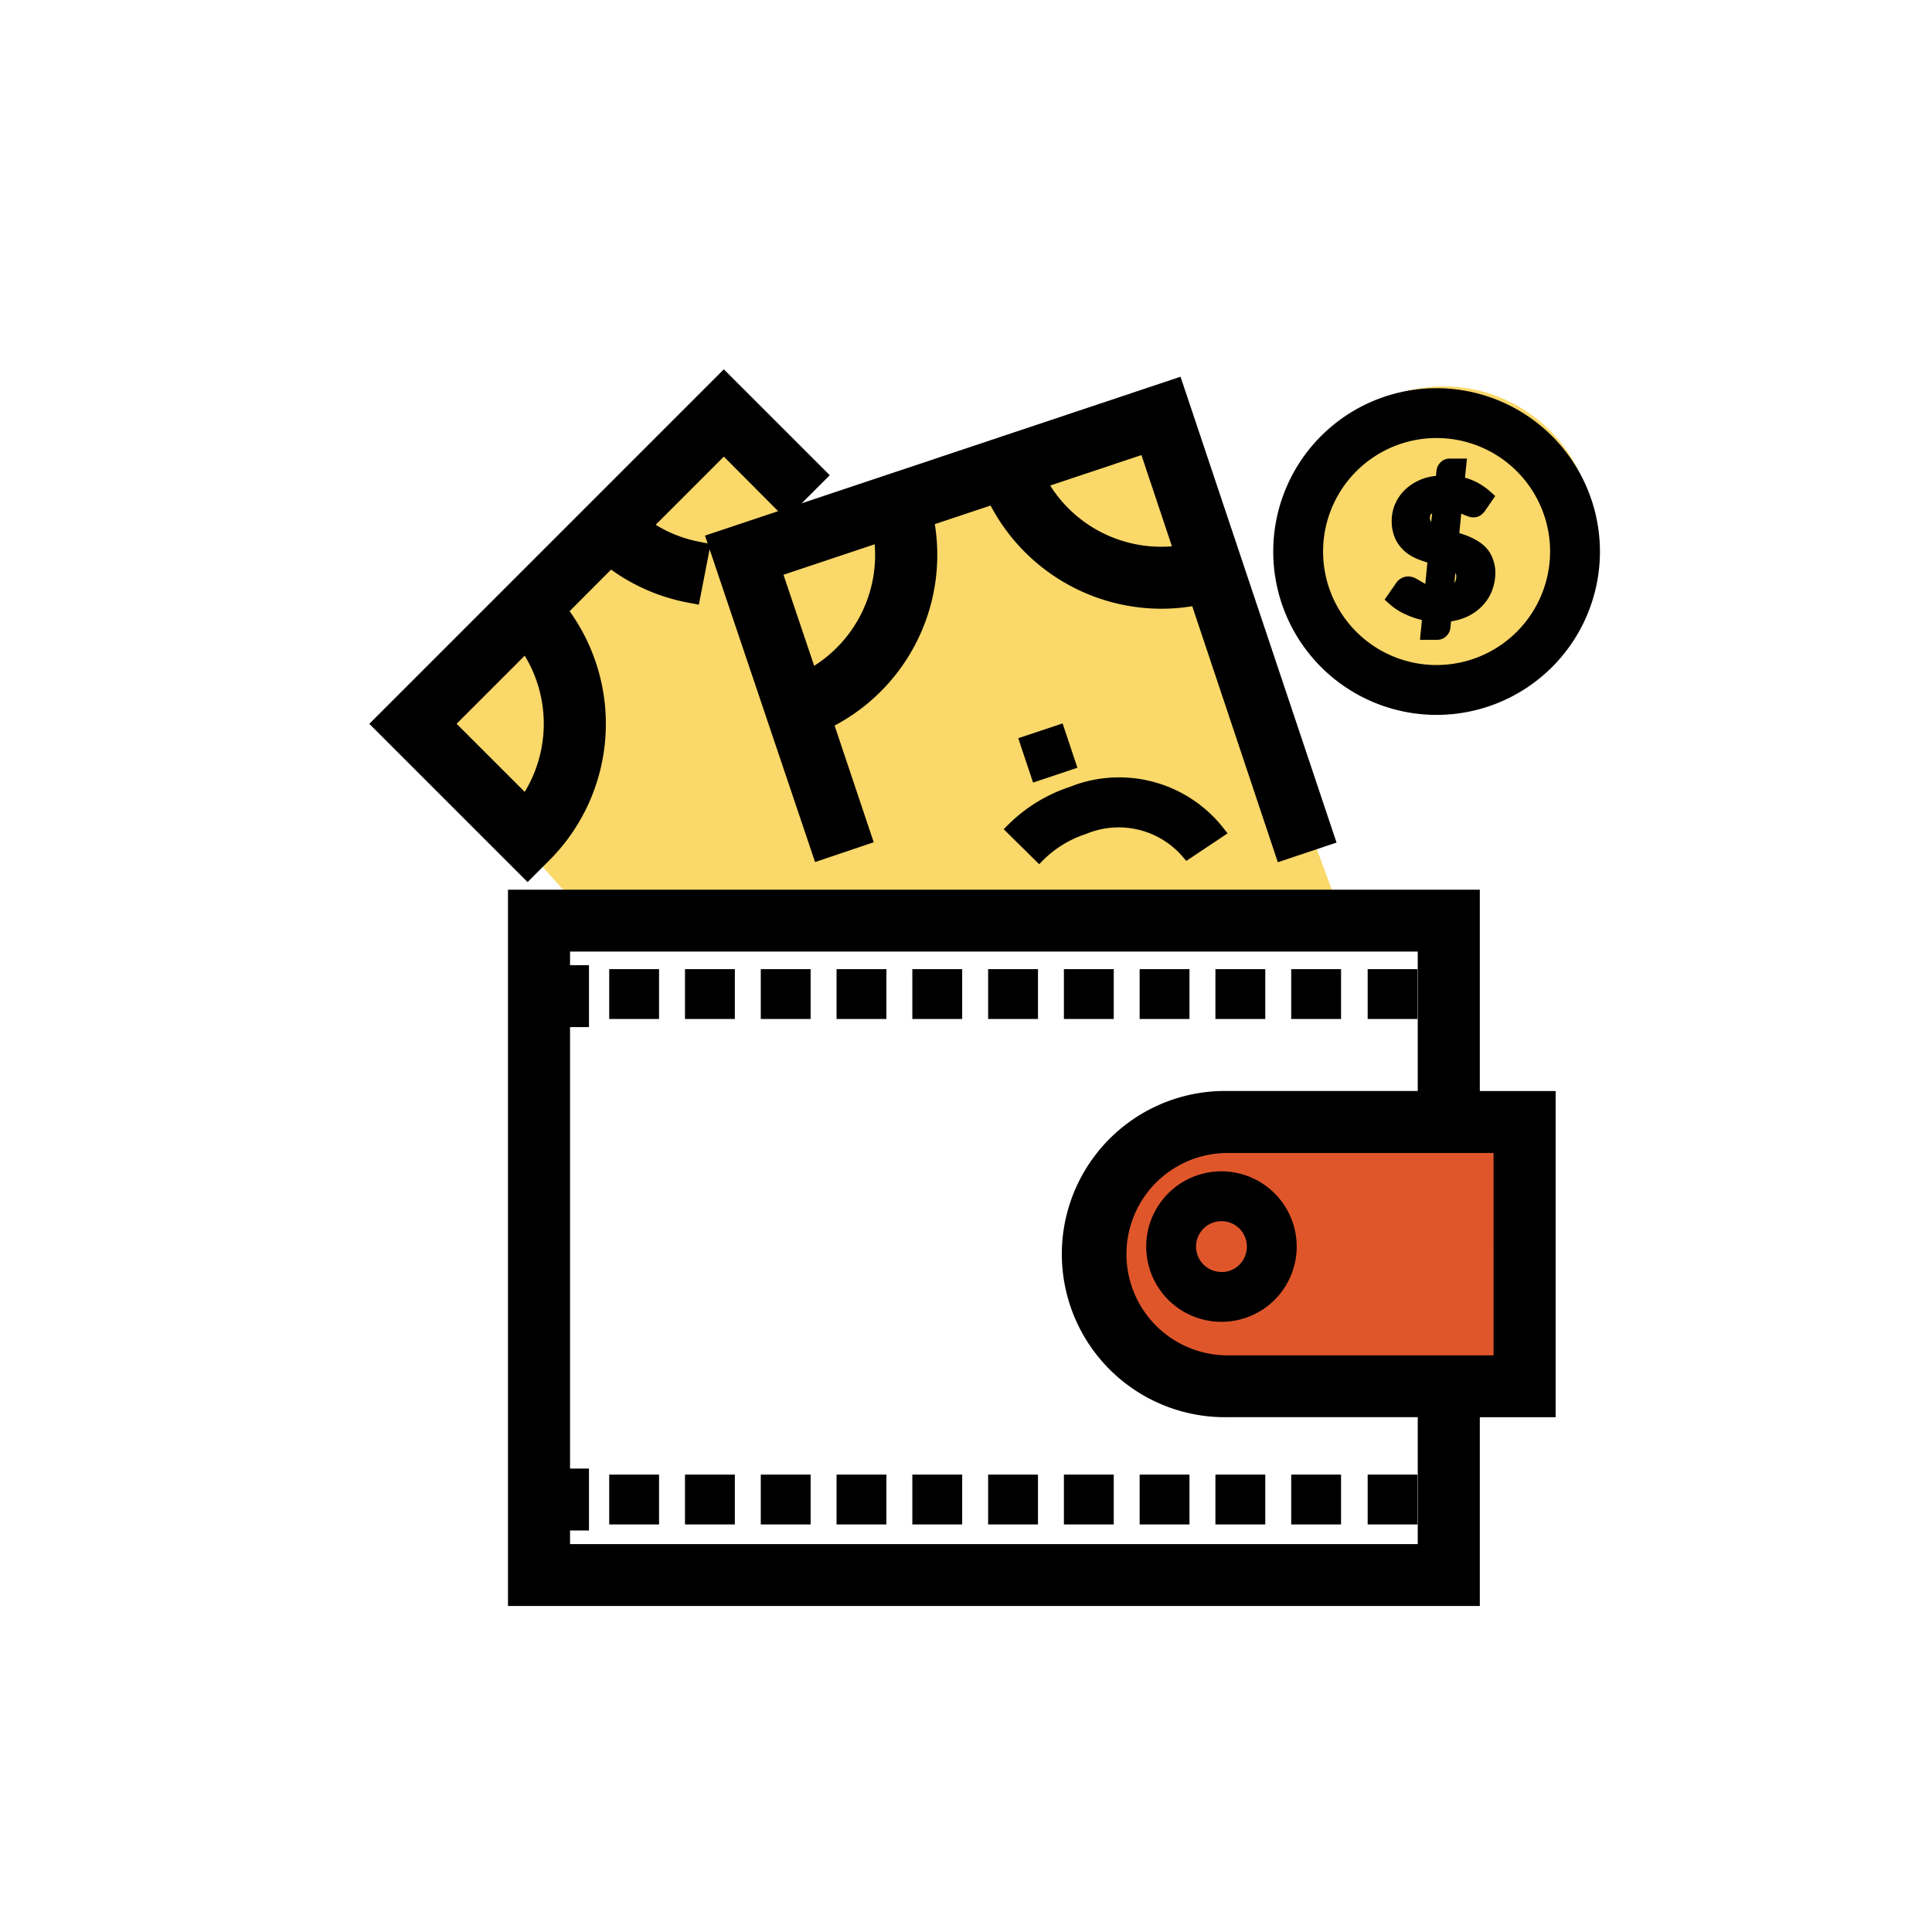 <svg xmlns="http://www.w3.org/2000/svg" width="40" height="40" viewBox="0 0 40 40">
  <g id="r_service7" transform="translate(-83 -280)">
    <rect id="Rectangle_151" data-name="Rectangle 151" width="40" height="40" transform="translate(83 280)" fill="none"/>
    <g id="Group_4679" data-name="Group 4679" transform="translate(0 0)">
      <path id="Union_21" data-name="Union 21" d="M9.426,10.079l-.065-.2H3.542L0,5.9,6.306,0,9.058,2.135,15.5,0l3.716,10.079Z" transform="translate(91.654 289.146)" fill="#fad869"/>
      <ellipse id="Ellipse_289" data-name="Ellipse 289" cx="3.114" cy="3.114" rx="3.114" ry="3.114" transform="translate(109.772 288)" fill="#fad869"/>
      <g id="_003-payment" data-name="003-payment" transform="translate(91 288)">
        <g id="Group_4604" data-name="Group 4604">
          <g id="Group_4603" data-name="Group 4603">
            <path id="Path_5528" data-name="Path 5528" d="M6.986,0,0,6.986,2.923,9.909,3.2,9.632a3.748,3.748,0,0,0,.262-5L4.63,3.461a3.718,3.718,0,0,0,1.641.766L6.42,3.46A2.939,2.939,0,0,1,5.187,2.9l1.8-1.8L8.273,2.392l.553-.553ZM2.9,8.785l-1.8-1.8,1.8-1.8A2.968,2.968,0,0,1,2.9,8.785Z" stroke="#000" stroke-width="0.5"/>
          </g>
        </g>
        <g id="Group_4606" data-name="Group 4606" transform="translate(13.24 7.135)">
          <g id="Group_4605" data-name="Group 4605" transform="translate(0 0)">
            <rect id="Rectangle_3609" data-name="Rectangle 3609" width="0.718" height="0.718" transform="translate(0 0.228) rotate(-18.475)" stroke="#000" stroke-width="0.25"/>
          </g>
        </g>
        <g id="Group_4608" data-name="Group 4608" transform="translate(6.913 0.116)">
          <g id="Group_4607" data-name="Group 4607">
            <path id="Path_5529" data-name="Path 5529" d="M150.457,2.374l-9.371,3.131,2.119,6.284.741-.25-.8-2.386a3.749,3.749,0,0,0,2.095-4.211l1.569-.524a3.752,3.752,0,0,0,3.409,2.193,3.717,3.717,0,0,0,.806-.089l1.762,5.271.741-.248Zm-7.568,6.034L142.077,6l2.412-.806A2.966,2.966,0,0,1,142.889,8.408Zm4.662-4.239,2.412-.806.806,2.412A2.966,2.966,0,0,1,147.551,4.169Z" transform="translate(-141.086 -2.374)" stroke="#000" stroke-width="0.5"/>
          </g>
        </g>
        <g id="Group_4610" data-name="Group 4610" transform="translate(12.958 8.241)">
          <g id="Group_4609" data-name="Group 4609">
            <path id="Path_5530" data-name="Path 5530" d="M266.414,168.906a3.128,3.128,0,0,0-1.232.757l.556.549a2.342,2.342,0,0,1,.923-.565,1.873,1.873,0,0,1,2.147.508l.65-.434A2.621,2.621,0,0,0,266.414,168.906Z" transform="translate(-265.182 -168.737)" stroke="#000" stroke-width="0.25"/>
          </g>
        </g>
        <g id="Group_4612" data-name="Group 4612" transform="translate(15.72 12.19)">
          <g id="Group_4611" data-name="Group 4611">
            <rect id="Rectangle_3610" data-name="Rectangle 3610" width="0.782" height="0.782" stroke="#000" stroke-width="0.25"/>
          </g>
        </g>
        <g id="Group_4614" data-name="Group 4614" transform="translate(9.445 12.19)">
          <g id="Group_4613" data-name="Group 4613">
            <rect id="Rectangle_3611" data-name="Rectangle 3611" width="0.782" height="0.782" stroke="#000" stroke-width="0.25"/>
          </g>
        </g>
        <g id="Group_4616" data-name="Group 4616" transform="translate(7.876 12.19)">
          <g id="Group_4615" data-name="Group 4615">
            <rect id="Rectangle_3612" data-name="Rectangle 3612" width="0.782" height="0.782" stroke="#000" stroke-width="0.25"/>
          </g>
        </g>
        <g id="Group_4618" data-name="Group 4618" transform="translate(4.738 12.19)">
          <g id="Group_4617" data-name="Group 4617">
            <rect id="Rectangle_3613" data-name="Rectangle 3613" width="0.782" height="0.782" stroke="#000" stroke-width="0.25"/>
          </g>
        </g>
        <g id="Group_4620" data-name="Group 4620" transform="translate(14.152 12.19)">
          <g id="Group_4619" data-name="Group 4619">
            <rect id="Rectangle_3614" data-name="Rectangle 3614" width="0.782" height="0.782" stroke="#000" stroke-width="0.25"/>
          </g>
        </g>
        <g id="Group_4622" data-name="Group 4622" transform="translate(6.307 12.19)">
          <g id="Group_4621" data-name="Group 4621">
            <rect id="Rectangle_3615" data-name="Rectangle 3615" width="0.782" height="0.782" stroke="#000" stroke-width="0.25"/>
          </g>
        </g>
        <g id="Group_4624" data-name="Group 4624" transform="translate(12.583 12.19)">
          <g id="Group_4623" data-name="Group 4623">
            <rect id="Rectangle_3616" data-name="Rectangle 3616" width="0.782" height="0.782" stroke="#000" stroke-width="0.25"/>
          </g>
        </g>
        <g id="Group_4626" data-name="Group 4626" transform="translate(20.441 12.19)">
          <g id="Group_4625" data-name="Group 4625">
            <rect id="Rectangle_3617" data-name="Rectangle 3617" width="0.782" height="0.782" stroke="#000" stroke-width="0.25"/>
          </g>
        </g>
        <g id="Group_4628" data-name="Group 4628" transform="translate(17.289 12.19)">
          <g id="Group_4627" data-name="Group 4627">
            <rect id="Rectangle_3618" data-name="Rectangle 3618" width="0.782" height="0.782" stroke="#000" stroke-width="0.25"/>
          </g>
        </g>
        <g id="Group_4630" data-name="Group 4630" transform="translate(18.858 12.19)">
          <g id="Group_4629" data-name="Group 4629">
            <rect id="Rectangle_3619" data-name="Rectangle 3619" width="0.782" height="0.782" stroke="#000" stroke-width="0.25"/>
          </g>
        </g>
        <g id="Group_4632" data-name="Group 4632" transform="translate(11.014 12.19)">
          <g id="Group_4631" data-name="Group 4631">
            <rect id="Rectangle_3620" data-name="Rectangle 3620" width="0.782" height="0.782" stroke="#000" stroke-width="0.25"/>
          </g>
        </g>
        <g id="Group_4634" data-name="Group 4634" transform="translate(4.738 22.655)">
          <g id="Group_4633" data-name="Group 4633">
            <rect id="Rectangle_3621" data-name="Rectangle 3621" width="0.782" height="0.782" stroke="#000" stroke-width="0.25"/>
          </g>
        </g>
        <g id="Group_4636" data-name="Group 4636" transform="translate(20.441 22.655)">
          <g id="Group_4635" data-name="Group 4635">
            <rect id="Rectangle_3622" data-name="Rectangle 3622" width="0.782" height="0.782" stroke="#000" stroke-width="0.25"/>
          </g>
        </g>
        <g id="Group_4638" data-name="Group 4638" transform="translate(18.858 22.655)">
          <g id="Group_4637" data-name="Group 4637">
            <rect id="Rectangle_3623" data-name="Rectangle 3623" width="0.782" height="0.782" stroke="#000" stroke-width="0.25"/>
          </g>
        </g>
        <g id="Group_4640" data-name="Group 4640" transform="translate(17.289 22.655)">
          <g id="Group_4639" data-name="Group 4639">
            <rect id="Rectangle_3624" data-name="Rectangle 3624" width="0.782" height="0.782" stroke="#000" stroke-width="0.25"/>
          </g>
        </g>
        <g id="Group_4642" data-name="Group 4642" transform="translate(14.152 22.655)">
          <g id="Group_4641" data-name="Group 4641">
            <rect id="Rectangle_3625" data-name="Rectangle 3625" width="0.782" height="0.782" stroke="#000" stroke-width="0.25"/>
          </g>
        </g>
        <g id="Group_4644" data-name="Group 4644" transform="translate(15.72 22.655)">
          <g id="Group_4643" data-name="Group 4643">
            <rect id="Rectangle_3626" data-name="Rectangle 3626" width="0.782" height="0.782" stroke="#000" stroke-width="0.25"/>
          </g>
        </g>
        <g id="Group_4646" data-name="Group 4646" transform="translate(6.307 22.655)">
          <g id="Group_4645" data-name="Group 4645">
            <rect id="Rectangle_3627" data-name="Rectangle 3627" width="0.782" height="0.782" stroke="#000" stroke-width="0.25"/>
          </g>
        </g>
        <g id="Group_4648" data-name="Group 4648" transform="translate(12.583 22.655)">
          <g id="Group_4647" data-name="Group 4647">
            <rect id="Rectangle_3628" data-name="Rectangle 3628" width="0.782" height="0.782" stroke="#000" stroke-width="0.25"/>
          </g>
        </g>
        <g id="Group_4650" data-name="Group 4650" transform="translate(9.445 22.655)">
          <g id="Group_4649" data-name="Group 4649">
            <rect id="Rectangle_3629" data-name="Rectangle 3629" width="0.782" height="0.782" stroke="#000" stroke-width="0.25"/>
          </g>
        </g>
        <g id="Group_4652" data-name="Group 4652" transform="translate(7.876 22.655)">
          <g id="Group_4651" data-name="Group 4651">
            <rect id="Rectangle_3630" data-name="Rectangle 3630" width="0.782" height="0.782" stroke="#000" stroke-width="0.25"/>
          </g>
        </g>
        <g id="Group_4654" data-name="Group 4654" transform="translate(11.014 22.655)">
          <g id="Group_4653" data-name="Group 4653">
            <rect id="Rectangle_3631" data-name="Rectangle 3631" width="0.782" height="0.782" stroke="#000" stroke-width="0.25"/>
          </g>
        </g>
        <g id="Group_4656" data-name="Group 4656" transform="translate(2.767 10.67)">
          <g id="Group_4655" data-name="Group 4655">
            <path id="Path_5536" data-name="Path 5536" d="M13.872,4.492c.611-.05,6.635-.1,6.635-.1l-.125,5.517-7.2-.115s-2.116-1.585-1.894-2.916A3.607,3.607,0,0,1,13.872,4.492Z" transform="translate(0.515 0.167)" fill="#e0562b"/>
            <path id="Path_5531" data-name="Path 5531" d="M76.493,221.674v-4.169H56.872v14.33H76.493v-3.908h1.57v-6.253Zm-.785,9.38H57.657v-.782h.392v-.782h-.392v-9.64h.392v-.782h-.392v-.782H75.708v3.387H71.522a3.127,3.127,0,1,0,0,6.253h4.186Zm1.57-3.908H71.522a2.345,2.345,0,1,1,0-4.69h5.755Z" transform="translate(-56.872 -217.505)" stroke="#000" stroke-width="0.5"/>
          </g>
        </g>
        <g id="Group_4658" data-name="Group 4658" transform="translate(18.486 0.162)">
          <g id="Group_4657" data-name="Group 4657">
            <path id="Path_5532" data-name="Path 5532" d="M381.395,3.327a3.257,3.257,0,1,0,3.257,3.257A3.261,3.261,0,0,0,381.395,3.327Zm0,5.732a2.475,2.475,0,1,1,2.475-2.475A2.478,2.478,0,0,1,381.395,9.059Z" transform="translate(-378.138 -3.327)" stroke="#000" stroke-width="0.25"/>
          </g>
        </g>
        <g id="Group_4660" data-name="Group 4660" transform="translate(20.823 1.619)">
          <g id="Group_4659" data-name="Group 4659">
            <path id="Path_5533" data-name="Path 5533" d="M428.136,35.281a.557.557,0,0,0-.083-.164.59.59,0,0,0-.126-.124,1.015,1.015,0,0,0-.156-.093,1.57,1.57,0,0,0-.173-.071q-.09-.031-.18-.057l.066-.666a.892.892,0,0,1,.11.039l.1.042q.045.02.083.033a.207.207,0,0,0,.068.013.139.139,0,0,0,.078-.022.247.247,0,0,0,.065-.068l.143-.208a1.291,1.291,0,0,0-.248-.179,1.107,1.107,0,0,0-.349-.121l.038-.37h-.214a.142.142,0,0,0-.107.043.161.161,0,0,0-.047.1l-.021.212a.972.972,0,0,0-.386.073.921.921,0,0,0-.284.185.781.781,0,0,0-.175.254.735.735,0,0,0-.06.29.748.748,0,0,0,.067.335.655.655,0,0,0,.173.22.872.872,0,0,0,.24.137q.133.051.268.088l-.069.709a.71.71,0,0,1-.15-.057q-.066-.035-.121-.068t-.1-.057a.2.2,0,0,0-.092-.023.165.165,0,0,0-.082.022.183.183,0,0,0-.061.053l-.18.261a1.226,1.226,0,0,0,.331.215,1.635,1.635,0,0,0,.412.125l-.038.386h.214a.143.143,0,0,0,.107-.042.158.158,0,0,0,.047-.095l.023-.234a1.153,1.153,0,0,0,.386-.093.915.915,0,0,0,.285-.2.812.812,0,0,0,.176-.277.928.928,0,0,0,.06-.335A.686.686,0,0,0,428.136,35.281Zm-1.062-.622a.572.572,0,0,1-.185-.115.239.239,0,0,1-.07-.179.259.259,0,0,1,.017-.093.221.221,0,0,1,.054-.08.311.311,0,0,1,.1-.061.6.6,0,0,1,.145-.038Zm.231,1.261.06-.619a.553.553,0,0,1,.181.107.222.222,0,0,1,.068.171A.323.323,0,0,1,427.3,35.919Z" transform="translate(-426.162 -33.265)" stroke="#000" stroke-width="0.25"/>
          </g>
        </g>
        <g id="Group_4662" data-name="Group 4662" transform="translate(15.856 16.379)">
          <g id="Group_4661" data-name="Group 4661">
            <path id="Path_5534" data-name="Path 5534" d="M326.028,335.3a1.433,1.433,0,1,0,1.433,1.433A1.435,1.435,0,0,0,326.028,335.3Zm0,2.084a.651.651,0,1,1,.651-.651A.652.652,0,0,1,326.028,337.387Z" transform="translate(-324.595 -335.303)" stroke="#000" stroke-width="0.25"/>
          </g>
        </g>
      </g>
    </g>
  </g>
</svg>

